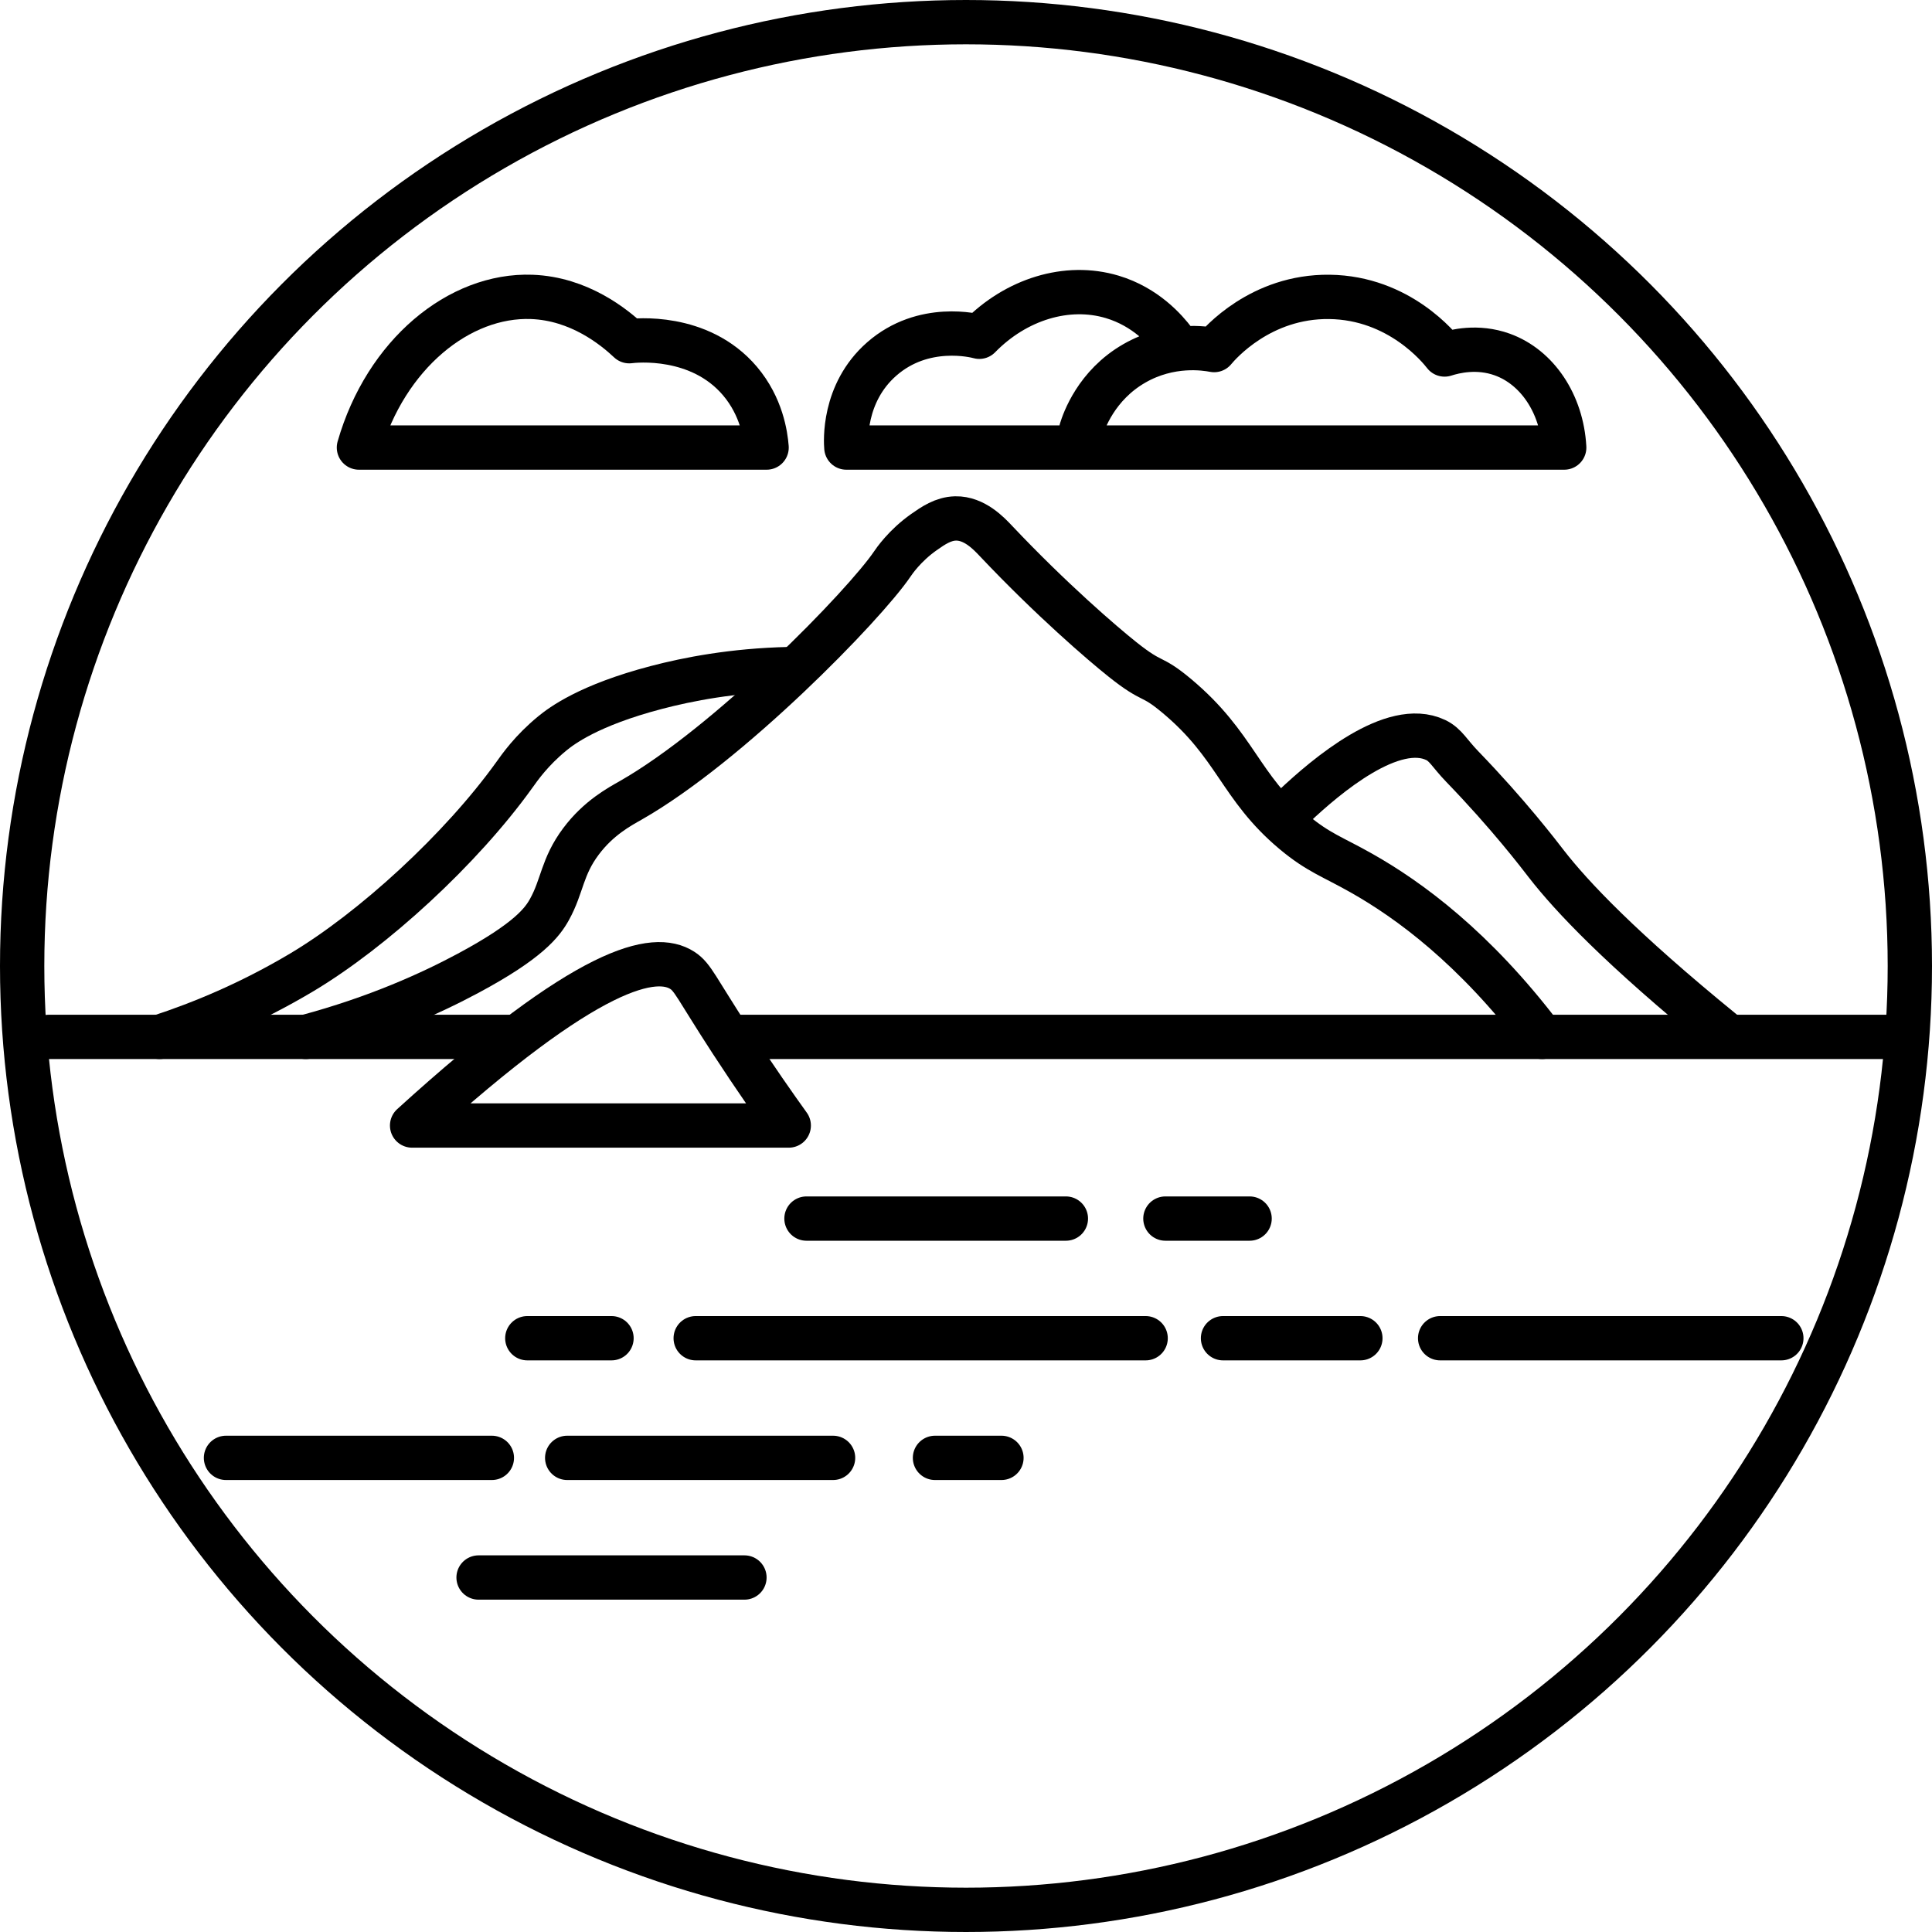 <?xml version="1.0" encoding="UTF-8"?><svg id="Layer_1" xmlns="http://www.w3.org/2000/svg" width="436" height="436" viewBox="0 0 436 436"><defs><style>.cls-1{stroke-linecap:round;stroke-linejoin:round;}.cls-1,.cls-2{fill:none;stroke:#000;stroke-width:10px;}.cls-2{stroke-miterlimit:10;}</style></defs><circle class="cls-2" cx="218" cy="218" r="213"/><path class="cls-1" d="m93,254h85c-2.99-4.16-7.61-10.72-13-19-7.95-12.23-8.64-14.47-11-16-6.16-4-20.97-1.42-61,35Z"/><line class="cls-1" x1="11" y1="234" x2="115" y2="234"/><line class="cls-1" x1="166" y1="234" x2="428" y2="234"/><path class="cls-1" d="m69,234c16.16-4.32,28.41-9.95,36.66-14.37,13.72-7.35,16.76-11.55,18.33-14.37,2.96-5.33,2.79-9.6,7.13-15.39,4-5.34,8.75-7.84,11.2-9.24,22.22-12.66,52.75-44.05,59.06-53.37.34-.5,2.75-4.1,7.13-7.18,2.06-1.45,4.34-3.02,7.13-3.08,4.26-.09,7.52,3.39,9.16,5.13,12.46,13.18,23.99,23.08,28.51,26.68,7.1,5.66,6.23,3.21,12.22,8.21,13.45,11.23,14.18,20.52,26.47,30.79,5.53,4.62,8.74,5.54,15.27,9.24,10.75,6.08,25.42,16.79,40.73,36.95"/><path class="cls-1" d="m36,234c9.4-3.07,20.45-7.63,32.03-14.52,16.16-9.63,36.03-27.85,48.05-44.61,1.25-1.75,3.86-5.5,8.54-9.34,2.04-1.67,8.18-6.37,23.49-10.38,7.12-1.87,17.31-3.86,29.89-4.15"/><path class="cls-1" d="m389,233c-23.35-19.02-34.32-30.7-40-38-1.68-2.17-8.49-11.13-19-22-2.89-2.99-3.73-4.92-6-6-9.67-4.6-24.61,8.03-32,15"/><path class="cls-1" d="m81,101h92c-.22-2.77-1.12-9.23-6-15-9.14-10.79-23.76-9.16-25-9-3.42-3.22-11.27-9.6-22-10-16.37-.6-32.96,12.96-39,34Z"/><path class="cls-1" d="m265,77c-1.89-2.5-6.43-7.74-14-10-10.19-3.05-21.72.52-30,9-.9-.25-12.6-3.23-22,5-8.87,7.76-8.1,18.85-8,20h162c-.55-9.86-6.07-18.15-14-21-5.56-2-10.69-.74-13,0-1.1-1.42-10.19-12.81-26-13-15.52-.19-24.81,10.57-26,12-2.05-.39-9.91-1.64-18,3-8.65,4.96-11.42,13.14-12,15"/><line class="cls-1" x1="182" y1="275" x2="240.54" y2="275"/><line class="cls-1" x1="157" y1="302" x2="258.54" y2="302"/><line class="cls-1" x1="263" y1="275" x2="282" y2="275"/><line class="cls-1" x1="276" y1="302" x2="307" y2="302"/><line class="cls-1" x1="325" y1="302" x2="402" y2="302"/><line class="cls-1" x1="119" y1="302" x2="138" y2="302"/><line class="cls-1" x1="211" y1="329" x2="226" y2="329"/><line class="cls-1" x1="128" y1="329" x2="188" y2="329"/><line class="cls-1" x1="51" y1="329" x2="111" y2="329"/><line class="cls-1" x1="108" y1="356" x2="168" y2="356"/></svg>